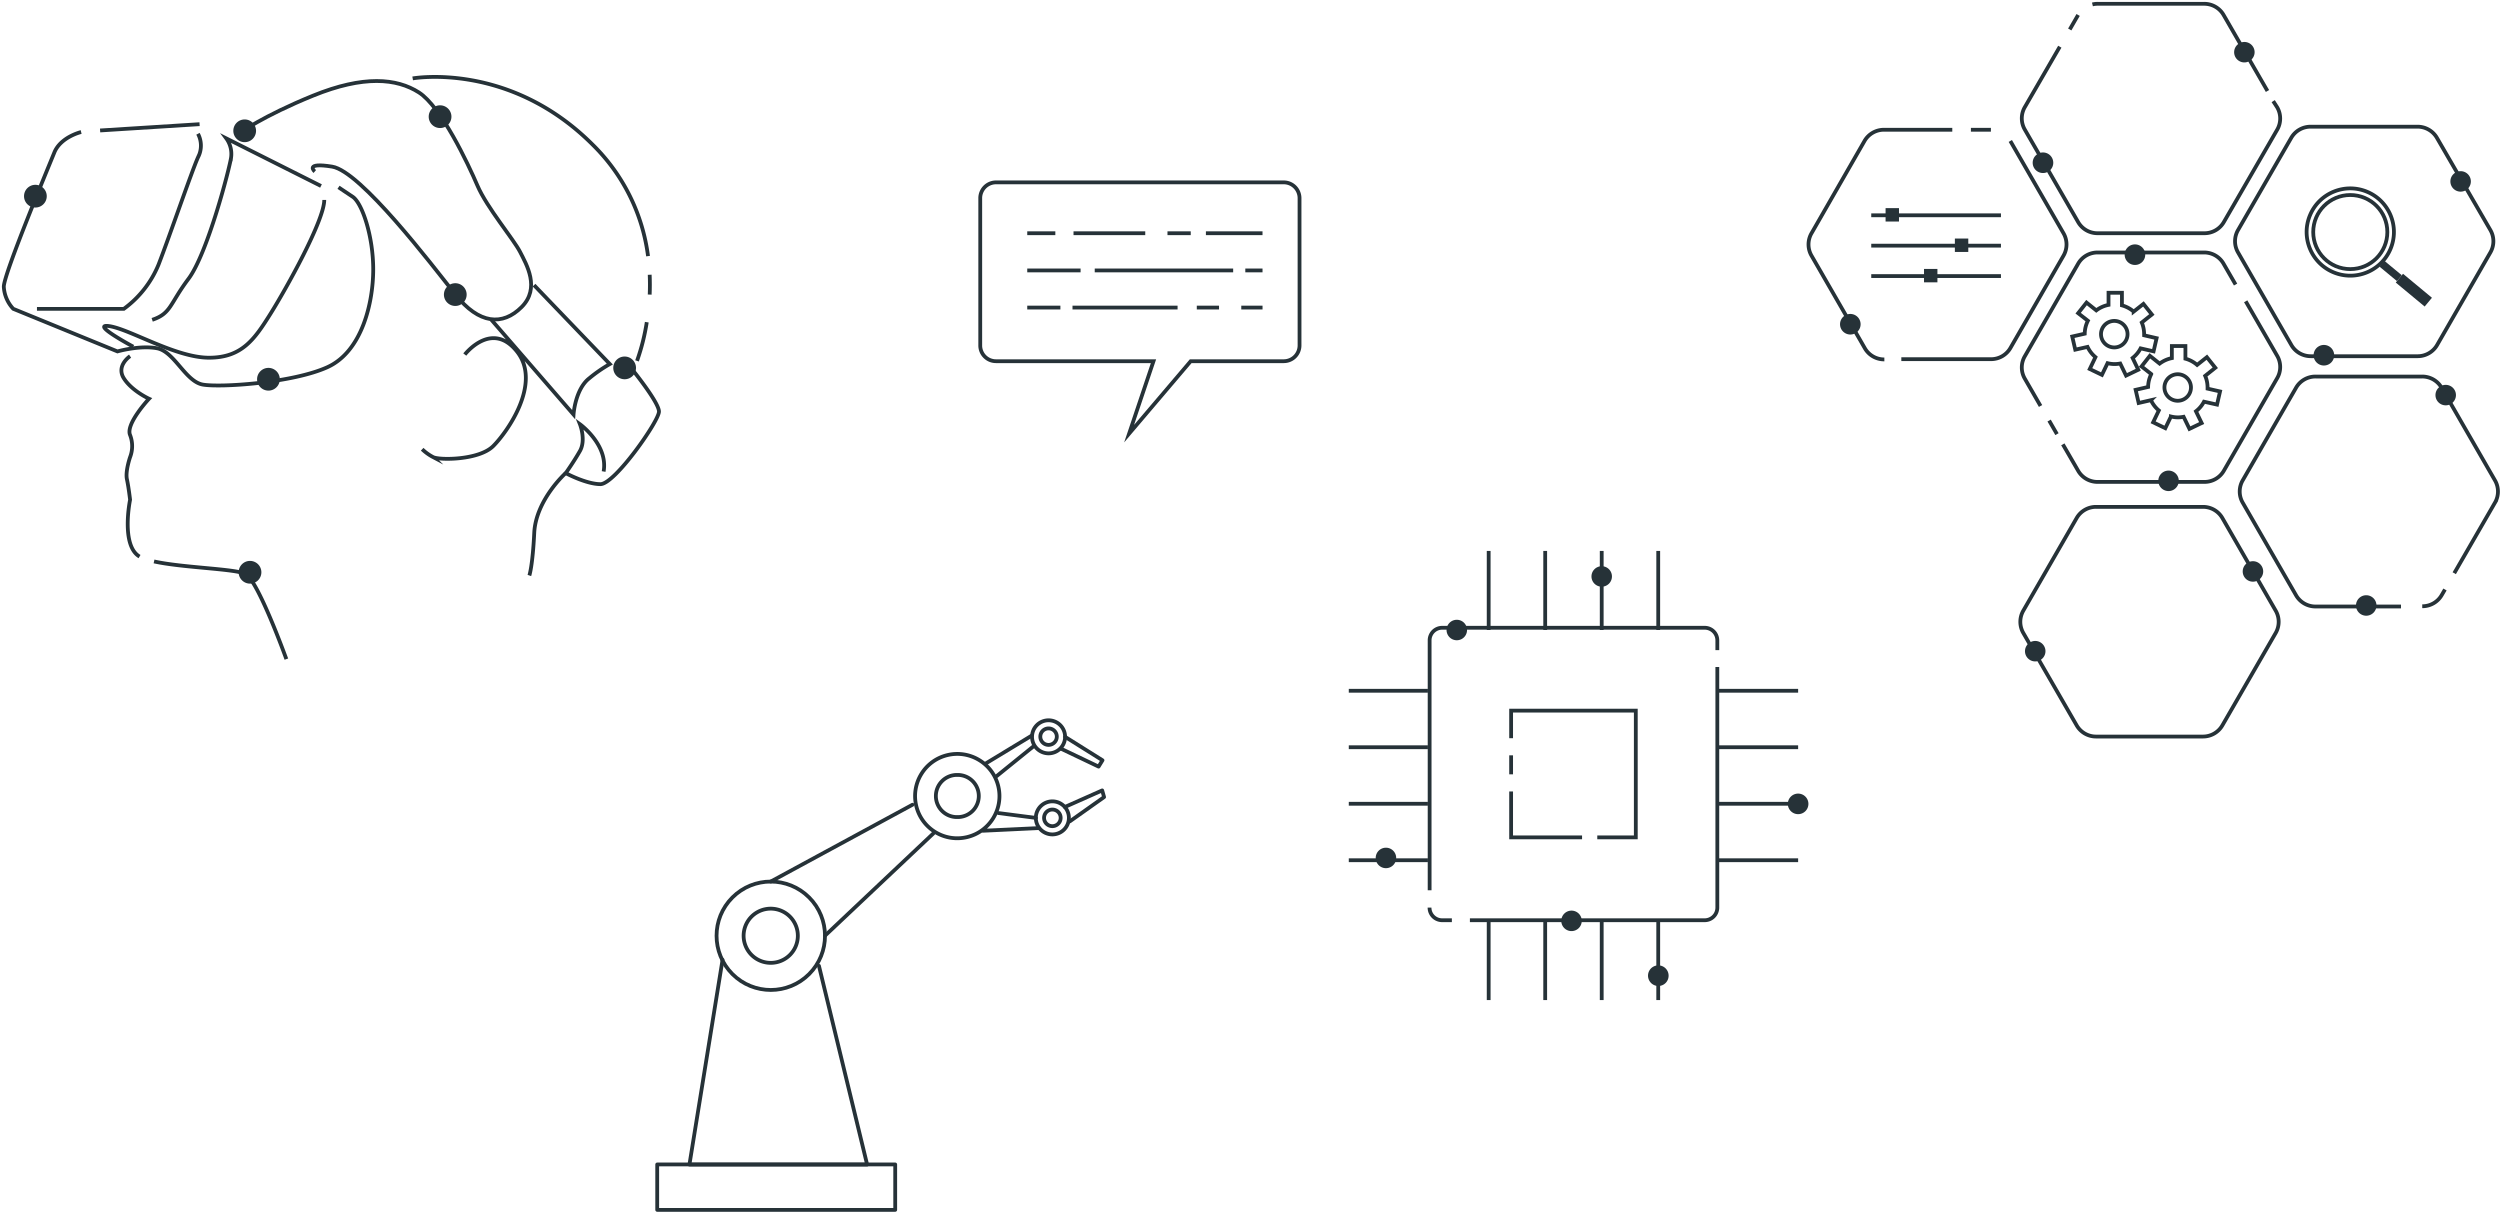 <svg width="658" height="319" fill="none" xmlns="http://www.w3.org/2000/svg"><path d="M21.355 34.75s-5.39 1.284-7.059 5.402C12.628 44.27 1 72.134 1 75.457a9.222 9.222 0 002.49 5.824l27.426 11.213s5.814-1.668 10.383-.834c4.57.834 7.483 8.724 12.051 9.558 4.57.833 23.692-.424 32.83-4.58 9.138-4.157 12.051-17.024 12.051-25.748s-2.913-17.447-5.403-19.102l-3.734-2.49" stroke="#263238" stroke-miterlimit="10"/><path d="M82.857 45.142s-2.914-2.489 4.569-1.283c7.482 1.206 26.181 25.748 32.419 33.638 6.237 7.89 12.462 8.313 17.441 3.322 4.98-4.99 1.284-11.212-.41-14.535-1.695-3.323-8.728-11.636-11.218-17.447-2.489-5.812-9.561-20.77-15.4-24.503-5.84-3.734-14.542-4.567-27.838.834-13.296 5.4-19.533 9.968-19.533 9.968m-36.539-.796l26.181-1.655" stroke="#263238" stroke-miterlimit="10"/><path d="M40.055 84.18c4.992-1.654 4.569-4.156 9.561-10.801 4.993-6.646 10.806-29.07 11.217-31.983a6.925 6.925 0 00-1.283-4.977l24.937 12.533M9.727 81.294h22.857a27.173 27.173 0 009.138-11.636c2.9-7.48 8.727-24.503 10.383-28.224a6.63 6.63 0 000-6.222" stroke="#263238" stroke-miterlimit="10"/><path d="M35.074 91.25s-11.64-6.236-6.237-5.402c5.403.834 17.454 8.3 26.182 8.3 8.727 0 12.051-4.977 16.21-11.622C75.385 75.88 85.345 58.01 85.345 52.62m36.989 40.695s7.059-9.134 13.707-.821c6.648 8.313-2.49 21.18-6.224 24.914-3.735 3.733-14.118 3.746-15.799 2.912a12.697 12.697 0 01-2.901-2.079M129.34 84.18l21.613 24.927s.41-6.645 4.158-9.557a37.988 37.988 0 015.39-3.733l-19.944-20.77m22.501 21.642h2.901s7.482 9.147 7.482 11.636c0 2.488-11.628 19.102-15.401 19.102-3.773 0-9.138-2.899-9.138-2.899s2.079-2.913 3.735-5.825c1.656-2.912 0-7.056 0-7.056s7.482 5.401 6.237 12.457m-118.331 23.67c7.546 1.667 21.292 1.911 24.038 3.284 3.324 1.655 10.794 22.425 10.794 22.425M34.239 93.738s-3.735 2.489-1.656 5.812c2.079 3.322 6.648 5.401 6.648 5.401s-6.237 6.645-4.992 9.557a8.08 8.08 0 010 5.812s-1.284 3.733-.835 5.811c.45 2.078.834 5.401.834 5.401s-2.49 12.047 2.49 14.959" stroke="#263238" stroke-miterlimit="10"/><path d="M148.928 124.476s-7.893 7.056-8.316 15.78c-.424 8.724-1.284 11.212-1.284 11.212m30.903-66.672a55.768 55.768 0 01-2.567 10.187M171 72.314a64.46 64.46 0 010 5.221m-62.387-56.896s25.348-4.58 47.371 17.434a50.03 50.03 0 0114.58 29.34" stroke="#263238" stroke-miterlimit="10"/><path d="M9.315 54.623a2.99 2.99 0 100-5.98 2.99 2.99 0 000 5.98zM70.6 102.808a2.99 2.99 0 10.001-5.979 2.99 2.99 0 00-.001 5.979zm-4.852 50.803a2.99 2.99 0 10.002-5.979 2.99 2.99 0 00-.002 5.979zm57.073-76.076a2.99 2.99 0 10-2.978 2.99 2.976 2.976 0 002.978-2.99zm-6.995-43.836a2.99 2.99 0 10.002-5.98 2.99 2.99 0 00-.002 5.98zM64.4 37.419a2.99 2.99 0 10.002-5.98 2.99 2.99 0 00-.002 5.98zM164.404 99.82a2.99 2.99 0 10.002-5.98 2.99 2.99 0 00-.002 5.98z" fill="#263238"/><path d="M524.004 34.15h-5.262M500.43 94.536h23.576a5.888 5.888 0 005.134-2.938l13.976-24.31a5.887 5.887 0 000-5.89l-14.002-24.297m-15.273-2.951h-17.967a5.904 5.904 0 00-5.134 2.95l-13.951 24.3a5.887 5.887 0 000 5.888l14.041 24.375a5.883 5.883 0 005.133 2.938m46.975 22.347l4.029 6.953a5.879 5.879 0 005.134 2.938h28.081a5.879 5.879 0 005.134-2.938l14.04-24.375a5.853 5.853 0 000-5.875l-8.29-14.356m-51.738 31.393l2.066 3.579m47.014-39.372l-3.17-5.49a5.888 5.888 0 00-5.133-2.952H552.1a5.888 5.888 0 00-5.133 2.951L532.926 93.78a5.862 5.862 0 000 5.876l4.146 7.197m5.069-94.563l-9.215 15.92a5.887 5.887 0 000 5.889l14.04 24.35a5.881 5.881 0 005.134 2.937h28.081a5.883 5.883 0 005.134-2.938l14.04-24.31a5.888 5.888 0 000-5.89l-1.052-1.629M546.965 3.938l-2.207 3.823m52.043 16.19L585.25 3.938A5.871 5.871 0 00580.117 1H552.1a5.5 5.5 0 00-1.373.167m85.541 32.175h-28.081a5.881 5.881 0 00-5.134 2.938l-14.002 24.272a5.887 5.887 0 000 5.889l14.04 24.375a5.881 5.881 0 005.134 2.938h28.081a5.897 5.897 0 005.134-2.938l14.028-24.375a5.887 5.887 0 000-5.889l-14.092-24.31a5.9 5.9 0 00-5.108-2.9zm-56.473 100.066h-28.082a5.875 5.875 0 00-5.133 2.937l-14.041 24.375a5.89 5.89 0 000 5.889l14.041 24.311a5.873 5.873 0 005.133 2.938h28.082a5.888 5.888 0 005.133-2.938l14.028-24.311a5.887 5.887 0 000-5.889l-14.028-24.375a5.886 5.886 0 00-5.133-2.937zm66.161 17.46l10.717-18.564a5.859 5.859 0 000-5.875l-14.041-24.375a5.89 5.89 0 00-5.134-2.95h-28.042a5.895 5.895 0 00-5.134 2.95l-14.04 24.375a5.863 5.863 0 000 5.875l14.04 24.375a5.894 5.894 0 005.134 2.951h22.485m5.594-.064a5.888 5.888 0 005.134-2.951l.847-1.462" stroke="#263238" stroke-miterlimit="10"/><path d="M580.091 105.723l3.427.77.796-3.464-3.286-.744v-.295a7.609 7.609 0 00-.629-3.066l2.67-2.13-2.221-2.784-2.566 2.04a7.707 7.707 0 00-3.081-1.642v-3.336h-3.568v3.182a7.997 7.997 0 00-3.221 1.45l-2.567-2.053-2.194 2.797 2.566 2.014a7.703 7.703 0 00-.834 3.387l-3.285.756.795 3.464 3.235-.744a7.839 7.839 0 002.079 2.707l-1.502 3.118 3.209 1.552 1.476-3.079a7.933 7.933 0 001.848.231c.5-.005.998-.057 1.488-.154l1.541 3.181 3.208-1.539-1.502-3.092a7.765 7.765 0 002.118-2.527zm-10.408-3.733a3.487 3.487 0 012.155-3.224 3.49 3.49 0 11-2.155 3.224zm-6.275-10.302l3.413.782.796-3.463-3.285-.757v-.295a7.893 7.893 0 00-.616-3.066l2.656-2.117-2.22-2.784-2.567 2.027a7.913 7.913 0 00-3.093-1.642v-3.31h-3.529v3.182a7.832 7.832 0 00-3.222 1.45l-2.567-2.053-2.207 2.784 2.567 2a7.773 7.773 0 00-.834 3.4l-3.286.745.796 3.463 3.234-.73a7.929 7.929 0 002.079 2.693l-1.501 3.13 3.208 1.54 1.476-3.079a7.3 7.3 0 001.848.23c.5 0 .998-.047 1.489-.14l1.54 3.181 3.208-1.54-1.488-3.104a7.842 7.842 0 002.105-2.527zm-10.422-3.733a3.486 3.486 0 012.155-3.224 3.493 3.493 0 014.76 2.543 3.487 3.487 0 01-3.424 4.17 3.49 3.49 0 01-3.491-3.49zm76.208-22.467c2.441-5.853-.327-12.576-6.182-15.016-5.855-2.44-12.581.327-15.022 6.18-2.441 5.853.327 12.576 6.183 15.016 5.855 2.44 12.58-.327 15.021-6.18z" stroke="#263238" stroke-miterlimit="10"/><path d="M618.594 70.828c5.387 0 9.754-4.365 9.754-9.75s-4.367-9.75-9.754-9.75-9.754 4.365-9.754 9.75 4.367 9.75 9.754 9.75z" stroke="#263238" stroke-miterlimit="10"/><path d="M631.52 73.214l7.61 6.312" stroke="#263238" stroke-width="3" stroke-miterlimit="10"/><path d="M626.949 69.43l4.569 3.784" stroke="#263238" stroke-width="2" stroke-miterlimit="10"/><path d="M492.512 56.665h34.139" stroke="#263238" stroke-miterlimit="10"/><path d="M499.815 54.78h-3.53v3.527h3.53v-3.528z" fill="#263238"/><path d="M492.512 64.657h34.139" stroke="#263238" stroke-miterlimit="10"/><path d="M518.053 62.784h-3.53v3.528h3.53v-3.528z" fill="#263238"/><path d="M492.512 72.663h34.139" stroke="#263238" stroke-miterlimit="10"/><path d="M509.928 70.777h-3.53v3.528h3.53v-3.528zm112.759 91.278a2.695 2.695 0 10.002-5.386 2.695 2.695 0 00-.002 5.386zm21.024-55.37a2.695 2.695 0 100-5.39 2.695 2.695 0 000 5.39zm-79.084-39.641a2.707 2.707 0 10-2.695 2.694 2.697 2.697 0 002.695-2.694zm28.787-53.304a2.694 2.694 0 10-2.695 2.693 2.71 2.71 0 002.695-2.694zM489.713 85.35a2.712 2.712 0 00-3.233-2.668 2.71 2.71 0 00-1.975 3.698 2.712 2.712 0 004.418.876c.506-.506.79-1.19.79-1.905zm83.744 41.207a2.695 2.695 0 10-2.695 2.694 2.707 2.707 0 002.695-2.694zm-35.09 44.837a2.691 2.691 0 00-1.664-2.489 2.694 2.694 0 101.664 2.489zm54.609-18.294a2.695 2.695 0 10.002-5.39 2.695 2.695 0 00-.002 5.39zm54.661-102.657a2.695 2.695 0 100-5.39 2.695 2.695 0 000 5.39zm-33.28 43.08a2.703 2.703 0 00-1.653-2.52 2.71 2.71 0 00-3.709 1.956 2.712 2.712 0 001.147 2.787 2.71 2.71 0 001.507.458 2.703 2.703 0 001.91-.78 2.7 2.7 0 00.798-1.901zM540.42 42.835a2.707 2.707 0 00-4.627-1.91 2.702 2.702 0 00.424 4.167 2.71 2.71 0 001.508.45 2.695 2.695 0 002.695-2.707z" fill="#263238"/><path d="M376.277 234.315v-65.774a3.31 3.31 0 01.966-2.344 3.289 3.289 0 012.346-.966h69.086a3.318 3.318 0 013.324 3.31v2.566m-69.867 71.098h-2.567a3.316 3.316 0 01-3.063-2.052 3.316 3.316 0 01-.248-1.271m75.745-63.336v63.336a3.324 3.324 0 01-3.324 3.323h-61.796" stroke="#263238" stroke-miterlimit="10"/><path d="M397.727 194.302v-7.261h32.816v33.355h-10.139m-22.677-16.588v-5.003m18.673 21.591h-18.673v-12.085m-5.907-42.49V145m14.875 20.821V145m14.875 20.821V145m14.875 20.821V145M391.82 263.219V242.41m14.875 20.809V242.41m14.875 20.809V242.41m14.875 20.809V242.41m15.993-60.604h20.829m-20.829 14.869h20.829m-20.829 14.869h20.829m-20.829 14.869h20.829M355 181.806h20.83M355 196.675h20.83M355 211.544h20.83M355 226.413h20.83" stroke="#263238" stroke-miterlimit="10"/><path d="M475.975 211.582a2.704 2.704 0 00-1.672-2.501 2.713 2.713 0 00-2.951.587 2.703 2.703 0 00-.587 2.95 2.71 2.71 0 002.502 1.671 2.705 2.705 0 002.708-2.707zm-89.85-45.761c0-.533-.158-1.053-.455-1.496a2.691 2.691 0 00-2.766-1.146 2.7 2.7 0 00-2.118 2.117 2.692 2.692 0 001.146 2.765 2.695 2.695 0 004.193-2.24zm-18.649 59.989a2.695 2.695 0 10-5.39 0 2.695 2.695 0 005.39 0zm54.094-71.394a2.694 2.694 0 10.002-5.388 2.694 2.694 0 00-.002 5.388zm-5.25 87.956a2.695 2.695 0 10-2.695 2.694 2.705 2.705 0 002.695-2.694zm22.858 14.445a2.71 2.71 0 10-5.208 1.029 2.71 2.71 0 002.512 1.665 2.696 2.696 0 002.696-2.694z" fill="#263238"/><path d="M337.944 48h-75.799a4.148 4.148 0 00-3.833 2.567 4.128 4.128 0 00-.312 1.59v38.769a4.119 4.119 0 001.21 2.933 4.138 4.138 0 002.935 1.21H303.6l-6.417 19.064 16.209-19.064h24.501a4.147 4.147 0 004.145-4.143v-38.77A4.156 4.156 0 00337.944 48zm-20.549 13.393h14.9m-25.014 0h6.122m-30.852 0h18.879m-31.059 0h7.393m50.002 9.777h4.53m-44.163 0h36.436m-54.198 0h14.041m42.291 9.775h5.596m-17.303 0h5.852m-38.567 0h27.658m-39.568 0h8.727" stroke="#263238" stroke-miterlimit="10"/><path d="M212.962 256.379c5.573-5.571 5.573-14.603 0-20.174-5.573-5.572-14.61-5.572-20.183 0-5.573 5.571-5.573 14.603 0 20.174 5.573 5.572 14.61 5.572 20.183 0z" stroke="#263238" stroke-linecap="round" stroke-linejoin="round"/><path d="M209.99 246.289a7.138 7.138 0 00-4.408-6.591 7.143 7.143 0 00-7.778 1.552 7.136 7.136 0 00-1.538 7.778 7.13 7.13 0 006.601 4.394 7.117 7.117 0 005.042-2.09 7.122 7.122 0 002.081-5.043zm52.221-41.925l9.921-8.031m-13.476 22.323l14.772-.706m-18.934 2.384c5.968-1.402 9.669-7.376 8.266-13.342-1.403-5.966-7.379-9.665-13.348-8.263-5.968 1.403-9.669 7.376-8.266 13.343 1.403 5.966 7.379 9.665 13.348 8.262z" stroke="#263238" stroke-linecap="round" stroke-linejoin="round"/><path d="M251.97 215.051a5.543 5.543 0 100-11.084 5.543 5.543 0 100 11.084zm24.014-16.768a4.35 4.35 0 10-4.351-4.349 4.35 4.35 0 004.351 4.349z" stroke="#263238" stroke-linecap="round" stroke-linejoin="round"/><path d="M278.15 193.934a2.169 2.169 0 10-4.337 0 2.169 2.169 0 004.337 0zm-1.166 25.684a4.35 4.35 0 10-4.351-4.349 4.35 4.35 0 004.351 4.349z" stroke="#263238" stroke-linecap="round" stroke-linejoin="round"/><path d="M279.164 215.269a2.176 2.176 0 00-1.338-2.024 2.183 2.183 0 00-2.982 1.581 2.182 2.182 0 104.32.443zm-88.989 37.358l-8.714 53.882h46.768l-12.681-52.291" stroke="#263238" stroke-linecap="round" stroke-linejoin="round"/><path d="M235.62 306.483h-62.643v11.956h62.643v-11.956zm-32.753-74.459l37.296-20.219m-23.038 34.484l28.543-26.94m13.773-18.397l12.103-7.338m-8.743 20.385l9.844 1.27m6.574-18.23l9.933 4.734 1.027-1.668-9.844-6.17m-.054 18.46l9.818-4.362.501 1.758-9.01 6.389" stroke="#263238" stroke-linecap="round" stroke-linejoin="round"/></svg>